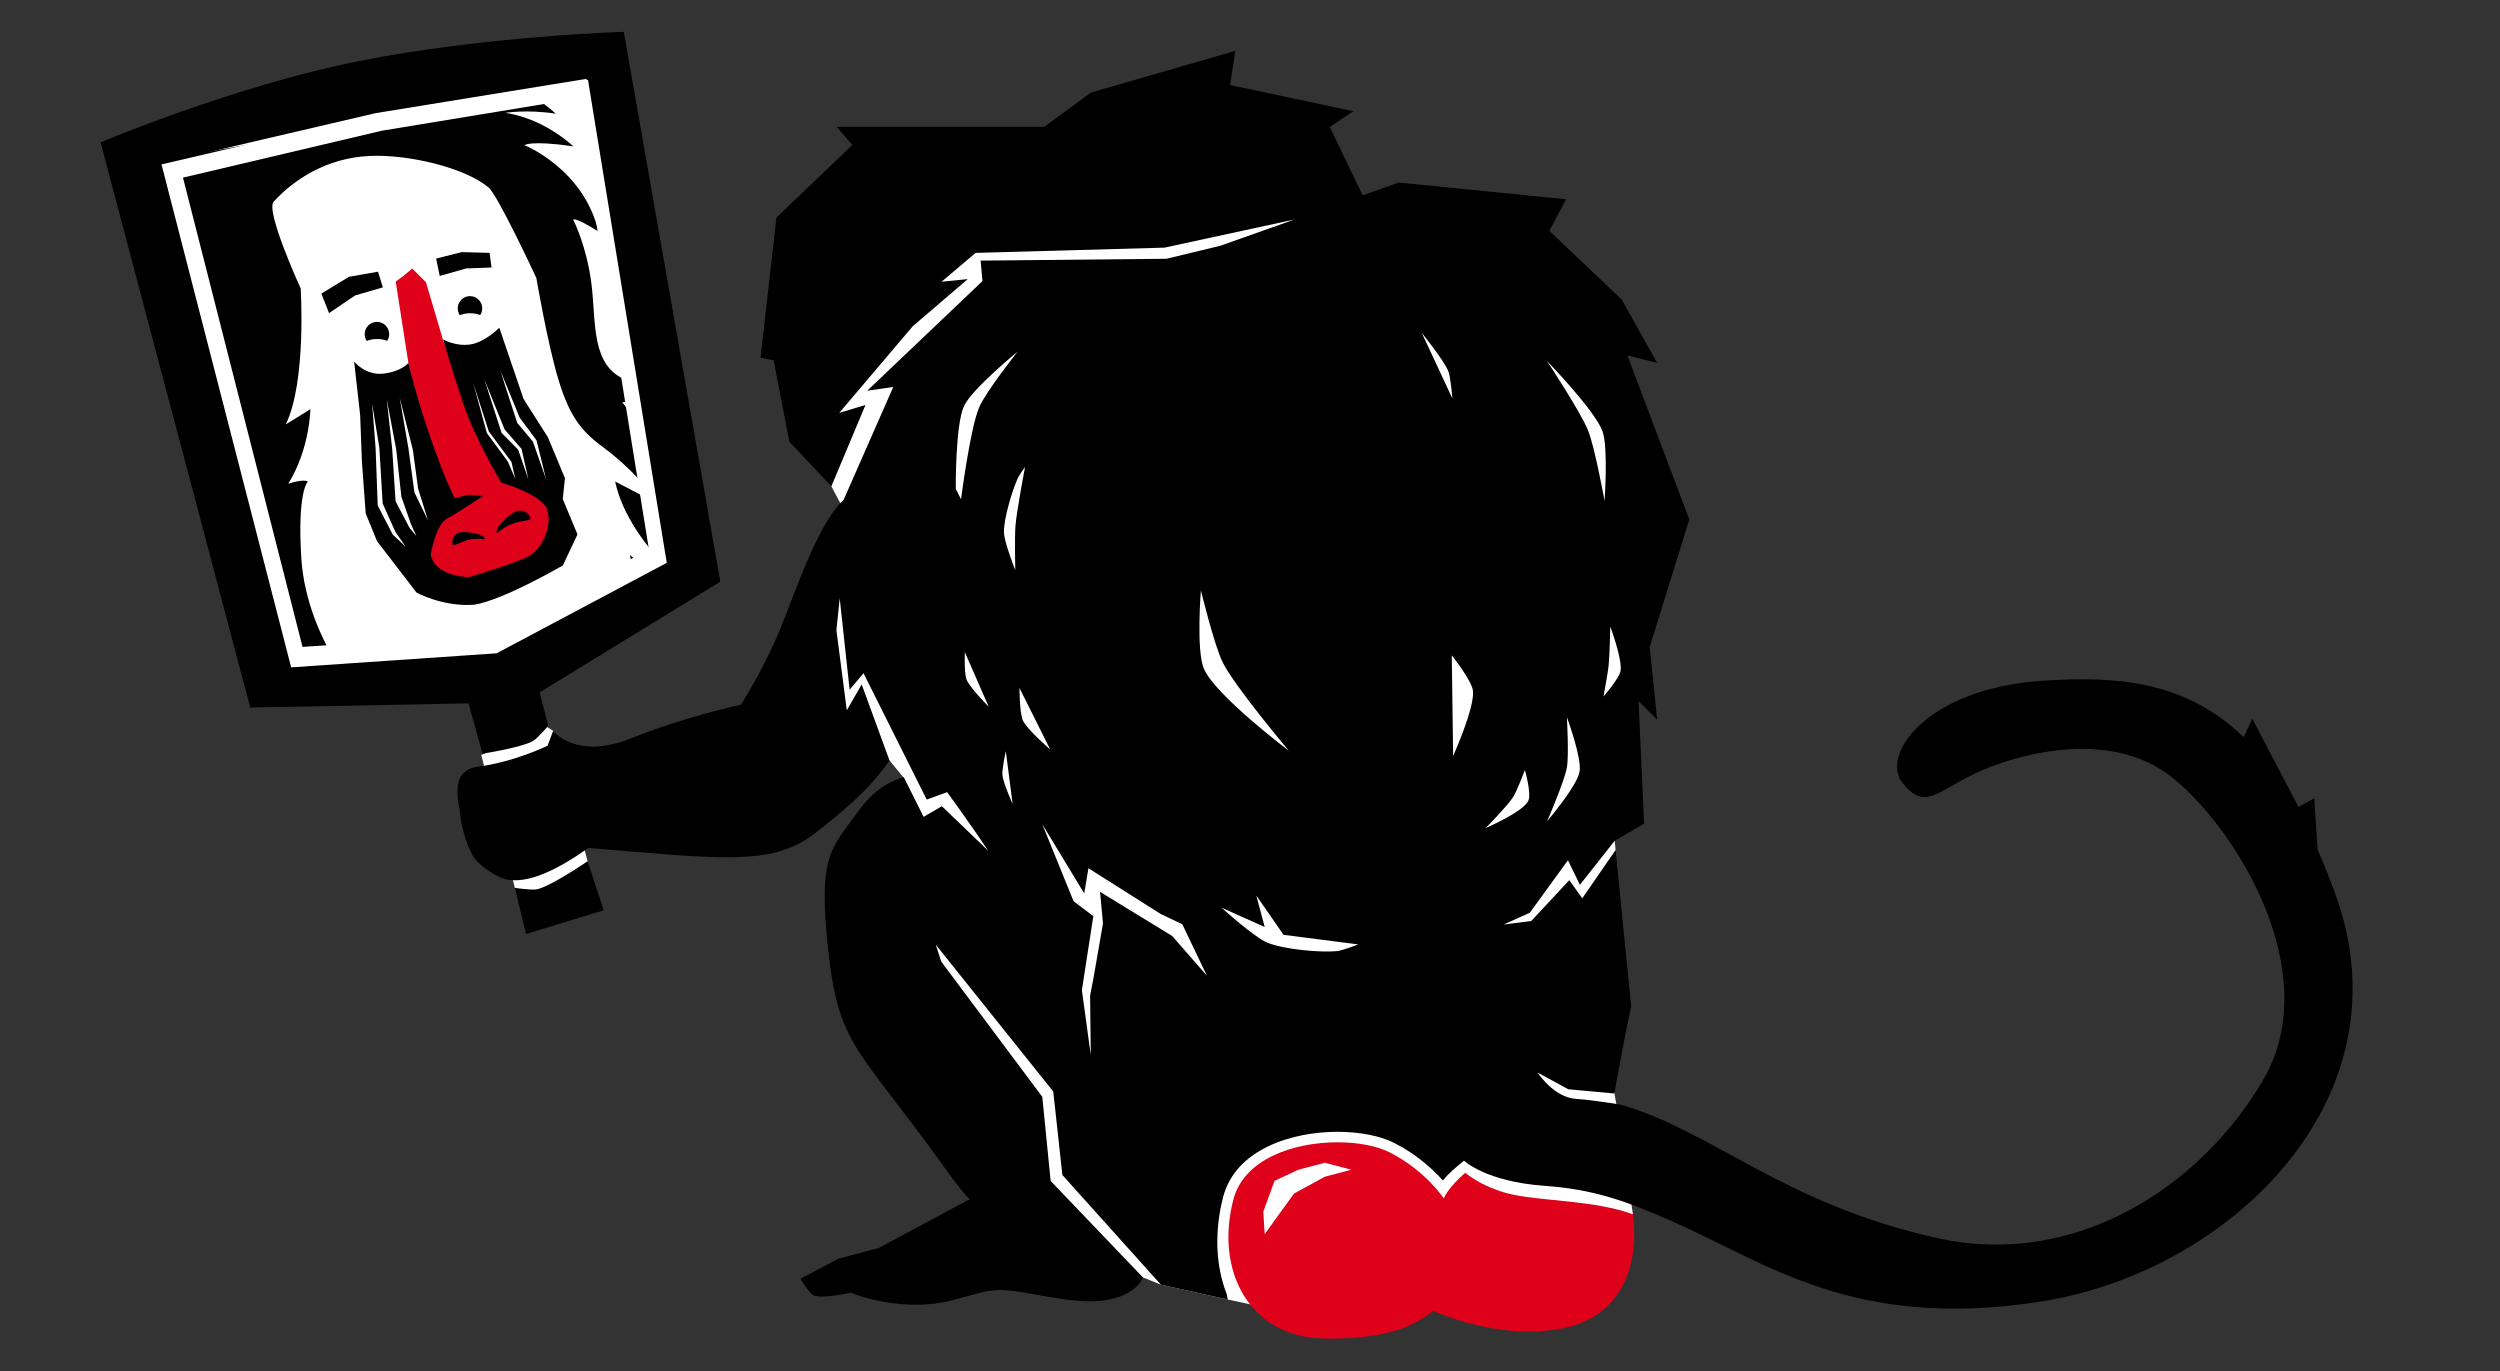 <?xml version="1.0" encoding="UTF-8" standalone="no"?>
<!-- Created with Inkscape (http://www.inkscape.org/) -->

<svg
   xmlns:dc="http://purl.org/dc/elements/1.1/"
   xmlns:cc="http://creativecommons.org/ns#"
   xmlns:rdf="http://www.w3.org/1999/02/22-rdf-syntax-ns#"
   xmlns:svg="http://www.w3.org/2000/svg"
   xmlns="http://www.w3.org/2000/svg"
   xmlns:sodipodi="http://sodipodi.sourceforge.net/DTD/sodipodi-0.dtd"
   xmlns:inkscape="http://www.inkscape.org/namespaces/inkscape"
   id="svg3181"
   version="1.1"
   inkscape:version="0.48.0 r9654"
   width="1750"
   height="960"
   xml:space="preserve"
   sodipodi:docname="baboon_vector.svg"><rect width="100%" height="100%" fill="#333333" stroke="none"/><defs
     id="defs3185"><clipPath
       clipPathUnits="userSpaceOnUse"
       id="clipPath3195"><path
         d="M 0,768 1400,768 1400,0 0,0 0,768 z"
         id="path3197" /></clipPath><clipPath
       clipPathUnits="userSpaceOnUse"
       id="clipPath3215"><path
         d="M 0,768 1400,768 1400,0 0,0 0,768 z"
         id="path3217" /></clipPath></defs><sodipodi:namedview
     pagecolor="#ffffff"
     bordercolor="#666666"
     borderopacity="1"
     objecttolerance="10"
     gridtolerance="10"
     guidetolerance="10"
     inkscape:pageopacity="0"
     inkscape:pageshadow="2"
     inkscape:window-width="1440"
     inkscape:window-height="851"
     id="namedview3183"
     showgrid="false"
     inkscape:zoom="0.20550291"
     inkscape:cx="1534.1667"
     inkscape:cy="795.78156"
     inkscape:window-x="0"
     inkscape:window-y="0"
     inkscape:window-maximized="1"
     inkscape:current-layer="g3189" /><g
     id="g3189"
     inkscape:groupmode="layer"
     inkscape:label="baboon_vector"
     transform="matrix(1.25,0,0,-1.25,0,960)"><g
       id="g3191"><g
         id="g3193"
         clip-path="url(#clipPath3195)"><g
           id="g3199"
           transform="translate(458.956,569.968)"><path
             d="m 0,0 59.835,69.355 87.034,26.518 133.949,-7.479 c 0,0 74.116,-32.639 74.795,-34.678 0.68,-2.04 84.314,-59.155 84.314,-59.155 l 12.238,-74.795 5.439,-97.912 -13.598,-25.159 -4.76,-40.797 -18.358,-23.118 24.39,-5.561 0.501,-5.192 -14.012,-60.641 16.477,-93.368 7.223,-49.972 -208.295,-51.754 -18.552,4.005 -37.468,8.325 -10.036,4.036 -66.885,10.101 c 0,0 -14.959,74.793 -16.999,73.433 -2.039,-1.359 -42.836,56.437 -42.836,56.437 l -19.719,65.274 12.48,74.571 -7.961,9.643 -26.479,16.187 -12.716,38.309 4.08,48.277 8.769,38.985 L 6.608,-74.308 0,0 z"
             style="fill:#ffffff;fill-opacity:1;fill-rule:nonzero;stroke:none"
             id="path3201" /></g><g
           id="g3203"
           transform="translate(78.866,682.158)"><path
             d="M 0,0 142.789,40.797 259.74,52.355 313.457,-232.543 204.665,-291.698 78.194,-293.738 0,0 z"
             style="fill:#ffffff;fill-opacity:1;fill-rule:nonzero;stroke:none"
             id="path3205" /></g><g
           id="g3207"
           transform="translate(269.512,345.234)"><path
             d="M 0,0 18.801,-74.425 40.728,-85.408 59.539,-59.541 40.259,13.503 36.821,15.669 0,0 z"
             style="fill:#ffffff;fill-opacity:1;fill-rule:nonzero;stroke:none"
             id="path3209" /></g></g></g><g
       id="g3223"
       transform="translate(741.918,109.033)"><path
         d="m 0,0 -17.236,-9.401 -16.452,-22.721 -0.783,12.537 6.268,17.234 13.317,6.268 L 0,7.833 14.884,3.917 0,0 z m 172.622,-21.824 c -0.031,0.271 -0.081,0.535 -0.117,0.804 -20.85,7.653 -49.59,7.327 -66.874,10.927 -13.849,2.886 -23.047,9.119 -27.032,12.298 -9.863,-8.494 -12.025,-14.377 -12.025,-14.377 0,0 -9.816,15.309 -30.17,25.76 -7.05,3.621 -17.767,5.691 -29.341,5.691 -24.297,0 -52.384,-9.155 -58.339,-32.223 -10.458,-40.511 9.697,-76.594 49.814,-77.623 1.325,-0.034 2.623,-0.12 3.894,-0.12 36.131,0 48.855,8.572 58.323,15.478 0.027,0.021 0.104,0 0.104,0 0,0 25.126,-11.506 53.529,-11.506 4.419,0 9.156,0.415 14.249,1.063 31.641,4.018 47.989,28.124 43.985,63.828"
         style="fill:#df0019;fill-opacity:1;fill-rule:nonzero;stroke:none"
         id="path3225"
         inkscape:connector-curvature="0" /></g><g
       id="g3227"
       transform="translate(300.848,270.025)"><path
         d="m 0,0 c -3.063,-0.691 -12.535,0.784 -12.535,0.784 l 6.267,-25.853 43.481,13.319 -9.01,27.418 C 28.203,15.668 7.867,1.777 0,0"
         style="fill:#000000;fill-opacity:1;fill-rule:nonzero;stroke:none"
         id="path3229"
         inkscape:connector-curvature="0" /></g><g
       id="g3231"
       transform="translate(211.661,615.86)"><path
         d="m 0,0 -16.243,-2.871 -15.462,-9.4 4.323,-10.938 14.568,9.89 L 2.75,-8.771 0,0 z"
         style="fill:#000000;fill-opacity:1;fill-rule:nonzero;stroke:none"
         id="path3233"
         inkscape:connector-curvature="0" /></g><g
       id="g3235"
       transform="translate(274.157,626.408)"><path
         d="m 0,0 -15.64,0.407 -14.279,-3.608 2.008,-9.747 14.756,4.208 L 1.111,-8.215 0,0 z"
         style="fill:#000000;fill-opacity:1;fill-rule:nonzero;stroke:none"
         id="path3237"
         inkscape:connector-curvature="0" /></g><path
       style="fill:#000000;fill-opacity:1;fill-rule:nonzero;stroke:none"
       d="M 436.656 22.281 C 436.656 22.281 338.184 25.385 251 42.812 C 163.249 60.354 70.406 99.656 70.406 99.656 L 175.188 495.281 L 327.969 492.344 L 337.75 527.594 C 337.75 527.594 365.095 523.259 373 518.781 C 376.314 516.904 383.781 508 383.781 508 L 377.75 484.656 L 504.219 407.156 L 436.656 22.281 z M 410.531 55.188 L 465.688 393.312 L 346.594 456.625 L 202.75 466.469 L 112 114.406 L 263 79.188 L 410.531 55.188 z "
       transform="matrix(0.8,0,0,-0.8,0,768)"
       id="path3253" /><g
       id="g3247"
       transform="matrix(1.199,-0.029,0.027,1.052,172.419,498.373)"><path
         d="m 0,0 c 0,0 -1.861,1.481 -9.143,-1.457 9.712,18.867 9.439,39.989 9.439,39.989 0,0 -3.106,-2.465 -11.311,-8.47 9.241,23.044 5.338,72.525 5.338,72.525 0,0 -17.493,40.746 -13.657,45.799 8.841,11.65 23.834,23.968 44.295,25.594 17.935,1.424 44.606,-4.953 55.865,-15.284 4.536,-4.161 23.367,-47.493 23.367,-47.493 0,0 6.104,-35.271 11.619,-54.108 5.513,-18.839 11.054,-26.674 21.284,-34.825 17.831,-14.207 27.076,-29.938 27.076,-29.938 L 143.399,3.945 c 3.655,-17.356 14.875,-34.28 27.39,-47.672 -12.863,1.507 -19.61,8.783 -19.61,8.783 0,0 2.151,-12.664 9.109,-26.554 l 28.712,15.264 -1.762,10.805 c -5.128,9.304 -9.336,15.534 -9.336,15.534 0,0 2.089,0.956 7.385,-3.572 l -2.005,12.296 c -4.814,9.391 -11.773,16.752 -25.115,31.113 5.944,-6.087 15.438,-5.379 20.751,-4.356 l -0.572,3.512 c -2.231,1.278 -5.494,3.171 -10.241,5.957 -12.43,7.299 -22.326,21.049 -22.326,21.049 0,0 12.85,1.815 20.513,11.022 -7.316,-2.641 -18.585,0.799 -18.585,0.799 -17.086,6.772 -15.022,30.217 -17.687,50.587 -2.667,20.37 -9.299,34.125 -9.299,34.125 0,0 -0.243,2.149 11.91,-5.906 -7.744,33.215 -35.545,44.94 -35.545,44.94 0,0 2.223,2.79 22.843,0.044 -16.469,15.817 -32.303,16.896 -32.303,16.896 0,0 10.077,2.25 23.611,0.24 0,0 -3.327,3.508 -7.549,6.453 L 35.985,194.291 -77.543,167.815 -8.211,-101.17 17.481,-99.413 C 8.602,-85.114 -0.371,-63.837 -2.15,-40.857 -4.911,-5.208 0,0 0,0"
         style="fill:#000000;fill-opacity:1;fill-rule:nonzero;stroke:none"
         id="path3249"
         inkscape:connector-curvature="0" /></g><g
       id="g3255"
       transform="translate(204.221,580.884)"><path
         d="m 0,0 c 0,-1.418 0.43,-2.736 1.168,-3.83 1.523,0.677 3.551,1.094 5.786,1.094 2.164,0 4.133,-0.39 5.639,-1.029 0.711,1.081 1.129,2.374 1.129,3.765 0,3.79 -3.072,6.861 -6.861,6.861 C 3.071,6.861 0,3.79 0,0"
         style="fill:#000000;fill-opacity:1;fill-rule:nonzero;stroke:none"
         id="path3257"
         inkscape:connector-curvature="0" /></g><g
       id="g3259"
       transform="translate(256.331,595.316)"><path
         d="m 0,0 c 0,-1.418 0.43,-2.736 1.168,-3.83 1.524,0.677 3.552,1.094 5.787,1.094 2.163,0 4.132,-0.39 5.638,-1.029 0.712,1.081 1.129,2.373 1.129,3.765 0,3.79 -3.072,6.861 -6.861,6.861 C 3.071,6.861 0,3.79 0,0"
         style="fill:#000000;fill-opacity:1;fill-rule:nonzero;stroke:none"
         id="path3261"
         inkscape:connector-curvature="0" /></g><g
       id="g4174"
       transform="matrix(0.997,0.078,-0.078,0.997,47.349,-15.348)"><g
         transform="translate(222.51,610.156)"
         id="g3219"><path
           inkscape:connector-curvature="0"
           id="path3221"
           style="fill:#df0019;fill-opacity:1;fill-rule:nonzero;stroke:none"
           d="m 0,0 4.45,2.752 5.34,3.785 7.05,-8.226 7.093,-33.359 17.801,-51.259 13.86,-30.215 26.261,-1.55 -6.685,-35.653 c 0,0 -49.98,-21.871 -49.545,-21.911 -42.657,4.001 -12.553,43.066 -8.631,47.301 L 3.666,-47.869 0,0 z" /></g><g
         transform="translate(247.626,467.354)"
         id="g3239"><path
           inkscape:connector-curvature="0"
           id="path3241"
           style="fill:#000000;fill-opacity:1;fill-rule:nonzero;stroke:none"
           d="M 0,0 C -3.044,-0.345 -5.232,-3.092 -4.888,-6.136 -4.543,-9.18 1.576,-2.254 13.308,-4.961 13.971,-1.97 3.044,0.344 0,0" /></g><g
         transform="translate(279.442,476.576)"
         id="g3243"><path
           inkscape:connector-curvature="0"
           id="path3245"
           style="fill:#000000;fill-opacity:1;fill-rule:nonzero;stroke:none"
           d="M 0,0 C 3.271,1.08 6.798,-0.697 7.88,-3.969 8.96,-7.24 -0.55,-3.044 -11.258,-11.329 -13.345,-8.586 -3.272,-1.081 0,0" /></g><g
         transform="translate(284.193,525.908)"
         id="g3263"><path
           inkscape:connector-curvature="0"
           id="path3265"
           style="fill:#000000;fill-opacity:1;fill-rule:nonzero;stroke:none"
           d="M 0,0 C 0,0 -6.972,28.671 -6.972,29.355 L 1.585,2.864 9.999,-10.564 13.634,-32.697 7.922,-11.098 0,0 z M -0.633,-15.036 -9.19,-4.86 -16.478,25.776 c -0.202,0.684 9.106,-28.811 9.106,-28.811 l 8.64,-11.642 2.469,-17.336 -4.37,16.977 z m -6.339,-6.085 -10.457,16.826 -5.444,28.646 6.614,-27.842 11.311,-18.026 1.413,-9.583 -3.437,9.979 z m -53.462,-13.246 -1.437,24.944 -2.682,28.754 5.106,-29.895 1.212,-21.677 4.139,-18.236 -6.338,16.11 z m -4.265,-19.55 -6.665,15.516 0.404,29.205 -0.882,28.169 3.104,-28.396 0.808,-26.697 4.242,-15.972 2.423,-6.617 -3.434,4.792 z m -9.695,-2.967 -7.117,16.885 1.318,32.01 0,25.223 2.115,-25.061 -0.581,-31.259 5.869,-16.429 5.056,-8.671 -6.66,7.302 z m 103.144,-7.97 -6.676,20.38 2.141,11.54 L 16.499,-9.376 4.557,13.104 -5.879,53.97 c 0,0 -8.325,-7.41 -16.781,-8.08 -8.455,-0.671 -15.09,4.018 -15.09,4.018 0,0 3.592,-17.761 8.659,-37.597 5.069,-19.836 17.528,-44.866 17.528,-44.866 0,0 21.578,-8.197 24.302,-16.587 2.724,-8.391 -3.508,-22.911 -14.102,-26.551 -10.593,-3.64 -32.284,-8.262 -32.284,-8.262 0,0 -19,1.512 -20.438,14.26 0,0 4.131,16.406 10.418,19.225 6.285,2.819 21.362,11.174 21.362,11.174 l -8.254,1.332 -7.664,-1.332 c 0,0 -4.784,11.295 -10.973,35.086 -6.19,23.79 -8.967,42.485 -8.967,42.485 0,0 -3.912,-4.391 -14.199,-4.885 -10.286,-0.494 -16.031,7.988 -16.031,7.988 l 1.027,-30.185 -1.049,-25.83 -0.15,-29.22 5.102,-15.99 19.818,-30.448 c 0,0 14.102,-9.293 31.728,-9.293 16.453,1.328 51.131,18.047 51.131,18.047 l 9.536,16.687 z" /></g></g><g
       id="g3267"
       transform="translate(847.264,321.506)"><path
         d="m 0,0 c 2.252,3.516 6.693,15.3 6.693,15.3 0,0 3.778,-13.306 1.912,-17.213 -3.056,-6.404 -23.905,-15.3 -23.905,-15.3 0,0 12.196,12.364 15.3,17.213 m -33.514,23.16 -0.757,56.352 c 0,0 11.136,-14.028 11.843,-19.739 1.176,-9.491 -11.086,-36.613 -11.086,-36.613 m -17.575,236.921 c 0,0 12.453,-15.338 14.854,-21.39 1.424,-3.591 2.286,-15.287 2.286,-15.287 l -17.14,36.677 z M -98.574,-86.136 c -9.757,-0.906 -29.836,1.016 -38.912,4.708 -7.499,3.05 -25.734,19.656 -25.734,19.656 l 24.187,-10.86 -4.701,17.627 15.272,-22.009 41.813,-5.356 c 0,0 -8.812,-3.477 -11.925,-3.766 m -74.428,157.941 c -4.518,10.057 -1.763,44.065 -1.763,44.065 0,0 7.544,-31.093 12.338,-40.541 6.978,-13.754 37.015,-49.352 37.015,-49.352 0,0 -40.824,30.759 -47.59,45.828 m -17.833,-149.47 -40.407,24.724 1.636,-17.575 0.026,-0.035 -5.178,-29.811 -2.056,-10.701 0.383,-33.34 -4.982,36.406 6.41,41.45 -11.063,8.338 -17.532,43.159 23.502,-38.779 2.351,14.101 40.634,-25.695 11.924,-5.651 13.809,-28.871 -19.457,22.28 z m -85.522,138.863 17.212,-34.424 c 0,0 -12.972,11.185 -15.299,16.257 -1.905,4.152 -1.913,18.167 -1.913,18.167 m -2.367,66.042 c 0,0 -6.206,15.581 -6.323,21.082 -0.168,7.817 4.568,23.148 7.695,30.315 0.755,1.73 4.103,6.341 4.103,6.341 0,0 -4.654,-24.542 -5.347,-32.829 -0.518,-6.205 -0.128,-24.909 -0.128,-24.909 m -7.195,-114.809 c -0.334,3.363 1.912,13.387 1.912,13.387 l 3.825,-29.643 c 0,0 -5.313,11.967 -5.737,16.256 m -20.082,53.549 c -1.394,3.571 -0.956,15.301 -0.956,15.301 l 13.388,-30.6 c 0,0 -10.639,10.71 -12.432,15.299 m -6.03,106.795 c 0,0 -0.315,35.831 4.637,46.379 4.531,9.647 29.936,30.356 29.936,30.356 0,0 -17.824,-22.47 -21.503,-31.2 -5.089,-12.077 -10.119,-51.437 -10.119,-51.437 l -2.951,5.902 z M 50.121,205.01 c 3.335,-9.155 1.168,-38.956 1.168,-38.956 0,0 -5.451,29.987 -9.221,39.366 -4.214,10.487 -23.014,38.907 -23.014,38.907 0,0 26.78,-27.546 31.067,-39.317 M 54.506,95.624 c 0,0 6.884,-18.586 5.738,-24.861 -0.773,-4.241 -9.562,-14.345 -9.562,-14.345 0,0 2.414,12.874 2.868,17.212 0.573,5.474 0.956,21.994 0.956,21.994 M 19.125,-13.389 c 0,0 9.656,22.183 11.062,30.068 1.235,6.941 0,28.203 0,28.203 0,0 8.477,-22.819 7.106,-30.538 C 35.845,6.183 19.125,-13.389 19.125,-13.389 m 441.487,-40.965 c -3.249,8.935 -6.587,17.23 -10.01,24.928 l -1.862,28.873 -8.857,-4.876 -25.862,49.457 -4.828,-10.34 c -32.69,31.48 -70.457,34.284 -111.982,31.646 -65.568,-4.163 -91.587,-41.63 -79.098,-57.241 12.49,-15.613 18.733,-5.205 40.589,5.203 21.858,10.407 74.937,26.017 110.323,-2.082 35.386,-28.1 86.383,-109.281 50.997,-169.646 -35.386,-60.365 -105.626,-105.385 -182.135,-88.465 -86.422,19.112 -126.078,60.082 -177.675,74.811 -8.311,1.334 -18.347,2.789 -24.791,3.191 -12.671,0.792 -21.6,14.727 -21.6,14.727 l 17.181,-9.327 25.763,-2.36 c 2.331,14 9.395,49.054 9.395,49.054 l -8.688,87.29 -18.668,-27.06 -7.246,10.184 -21.349,-22.915 -15.473,-1.959 14.67,6.596 21.38,29.409 6.7,-13.754 19.485,24.691 0.004,-0.011 16.47,9.525 -3.123,68.69 10.407,-10.407 -4.163,40.59 22.173,71.502 -34.662,91.899 16.652,-4.162 -19.773,35.386 -40.591,38.509 9.368,17.693 -93.671,9.368 -20.229,-7.165 -18.437,38.292 13.22,8.813 -69.039,14.69 2.938,19.095 -80.791,-23.303 -26.147,-19.191 -116.339,0 8.814,-10.188 -42.501,-40.641 -8.911,-78.491 7.344,-1.494 8.814,-45.548 23.502,-24.978 19.096,45.533 -14.689,-4.409 41.13,48.474 30.848,26.44 -14.69,-1.469 19.096,16.158 105.763,2.938 72.917,15.799 -41.623,-14.742 -30.181,-7.285 -104.079,-1.043 1.04,-11.449 -64.526,-61.403 14.571,2.081 -27.844,-63.28 c -15.017,-13.719 -28.06,-55.016 -36.687,-75.145 -9.367,-21.856 -20.816,-39.55 -20.816,-39.55 0,0 -30.182,-6.244 -61.405,-18.734 -31.224,-12.489 -43.713,4.163 -43.713,4.163 l -3.122,-8.326 c 0,0 -18.28,-9.057 -39.303,-11.825 -16.43,-2.162 -9.967,-20.946 -9.613,-26.684 0.405,-6.57 4.294,-19.774 8.325,-24.978 3.227,-4.165 12.525,-10.425 17.694,-11.448 12.039,-2.385 28.101,5.204 45.794,17.693 74.936,-6.245 103.241,-10.321 126.974,8.326 14.572,11.448 29.142,22.897 41.631,40.59 l -15.611,42.671 -8.327,-14.569 -5.807,44.931 1.841,17.863 5.547,-51.234 7.789,9.257 35.387,-70.772 11.448,4.164 c 0,0 13.515,-18.583 23.057,-32.881 l -26.02,25.006 -10.224,-5.964 -11.076,22.152 c 0,0 -13.383,-2.353 -24.727,-18.027 -15.862,-21.915 -23.503,-24.678 -17.627,-78.735 5.876,-54.055 16.452,-54.055 64.632,-121.039 11.752,-16.452 14.601,-18.465 14.601,-18.465 l -51.03,-27.365 -22.327,-5.876 -21.384,-11.28 c 0,0 4.744,-8.174 7.495,-9.369 4.739,-2.062 20.613,1.56 20.613,1.56 0,0 15.603,-6.763 36.756,-6.763 21.152,0 32.903,8.225 47.005,8.225 14.101,0 38.78,-8.225 57.582,-5.876 18.802,2.351 22.328,12.927 22.328,12.927 l -51.706,54.057 -4.675,47.096 -56.605,75.769 -3.038,9.437 65.791,-82.24 5.107,-46.75 55.161,-61.405 37.468,-8.325 c 0,0 -0.257,1.226 -0.625,3.114 -6.146,15.664 -6.986,34.894 -1.999,54.214 6.975,27.012 38.85,36.596 64.029,36.596 12.506,0 24.179,-2.312 32.025,-6.341 12.912,-6.63 21.851,-15.076 27.029,-20.917 3.673,4.516 7.133,7.194 11.833,11.11 0,0 12.143,-11.751 45.047,-14.101 27.14,-1.939 45.048,-8.226 70.901,-19.585 53.676,-23.584 102.5,-61.785 207.618,-45.132 105.119,16.651 206.073,113.444 164.442,227.929"
         style="fill:#000000;fill-opacity:1;fill-rule:nonzero;stroke:none"
         id="path3269"
         inkscape:connector-curvature="0" /></g><path
       inkscape:connector-curvature="0"
       style="fill:#ffffff;fill-opacity:1;fill-rule:nonzero;stroke:none"
       d="m 329.264,723.308 -118.025,-19.2 -120.8,-28.175 72.6,-281.65 115.075,7.875 95.275,50.65 -44.125,270.5 z m -6.55,-10.575 40.675,-252.4 -87.85,-47.275 -106.125,-7.325 -66.95,262.8 111.4,26.275 108.85,17.925 z"
       id="path3253-3" /></g></svg>
